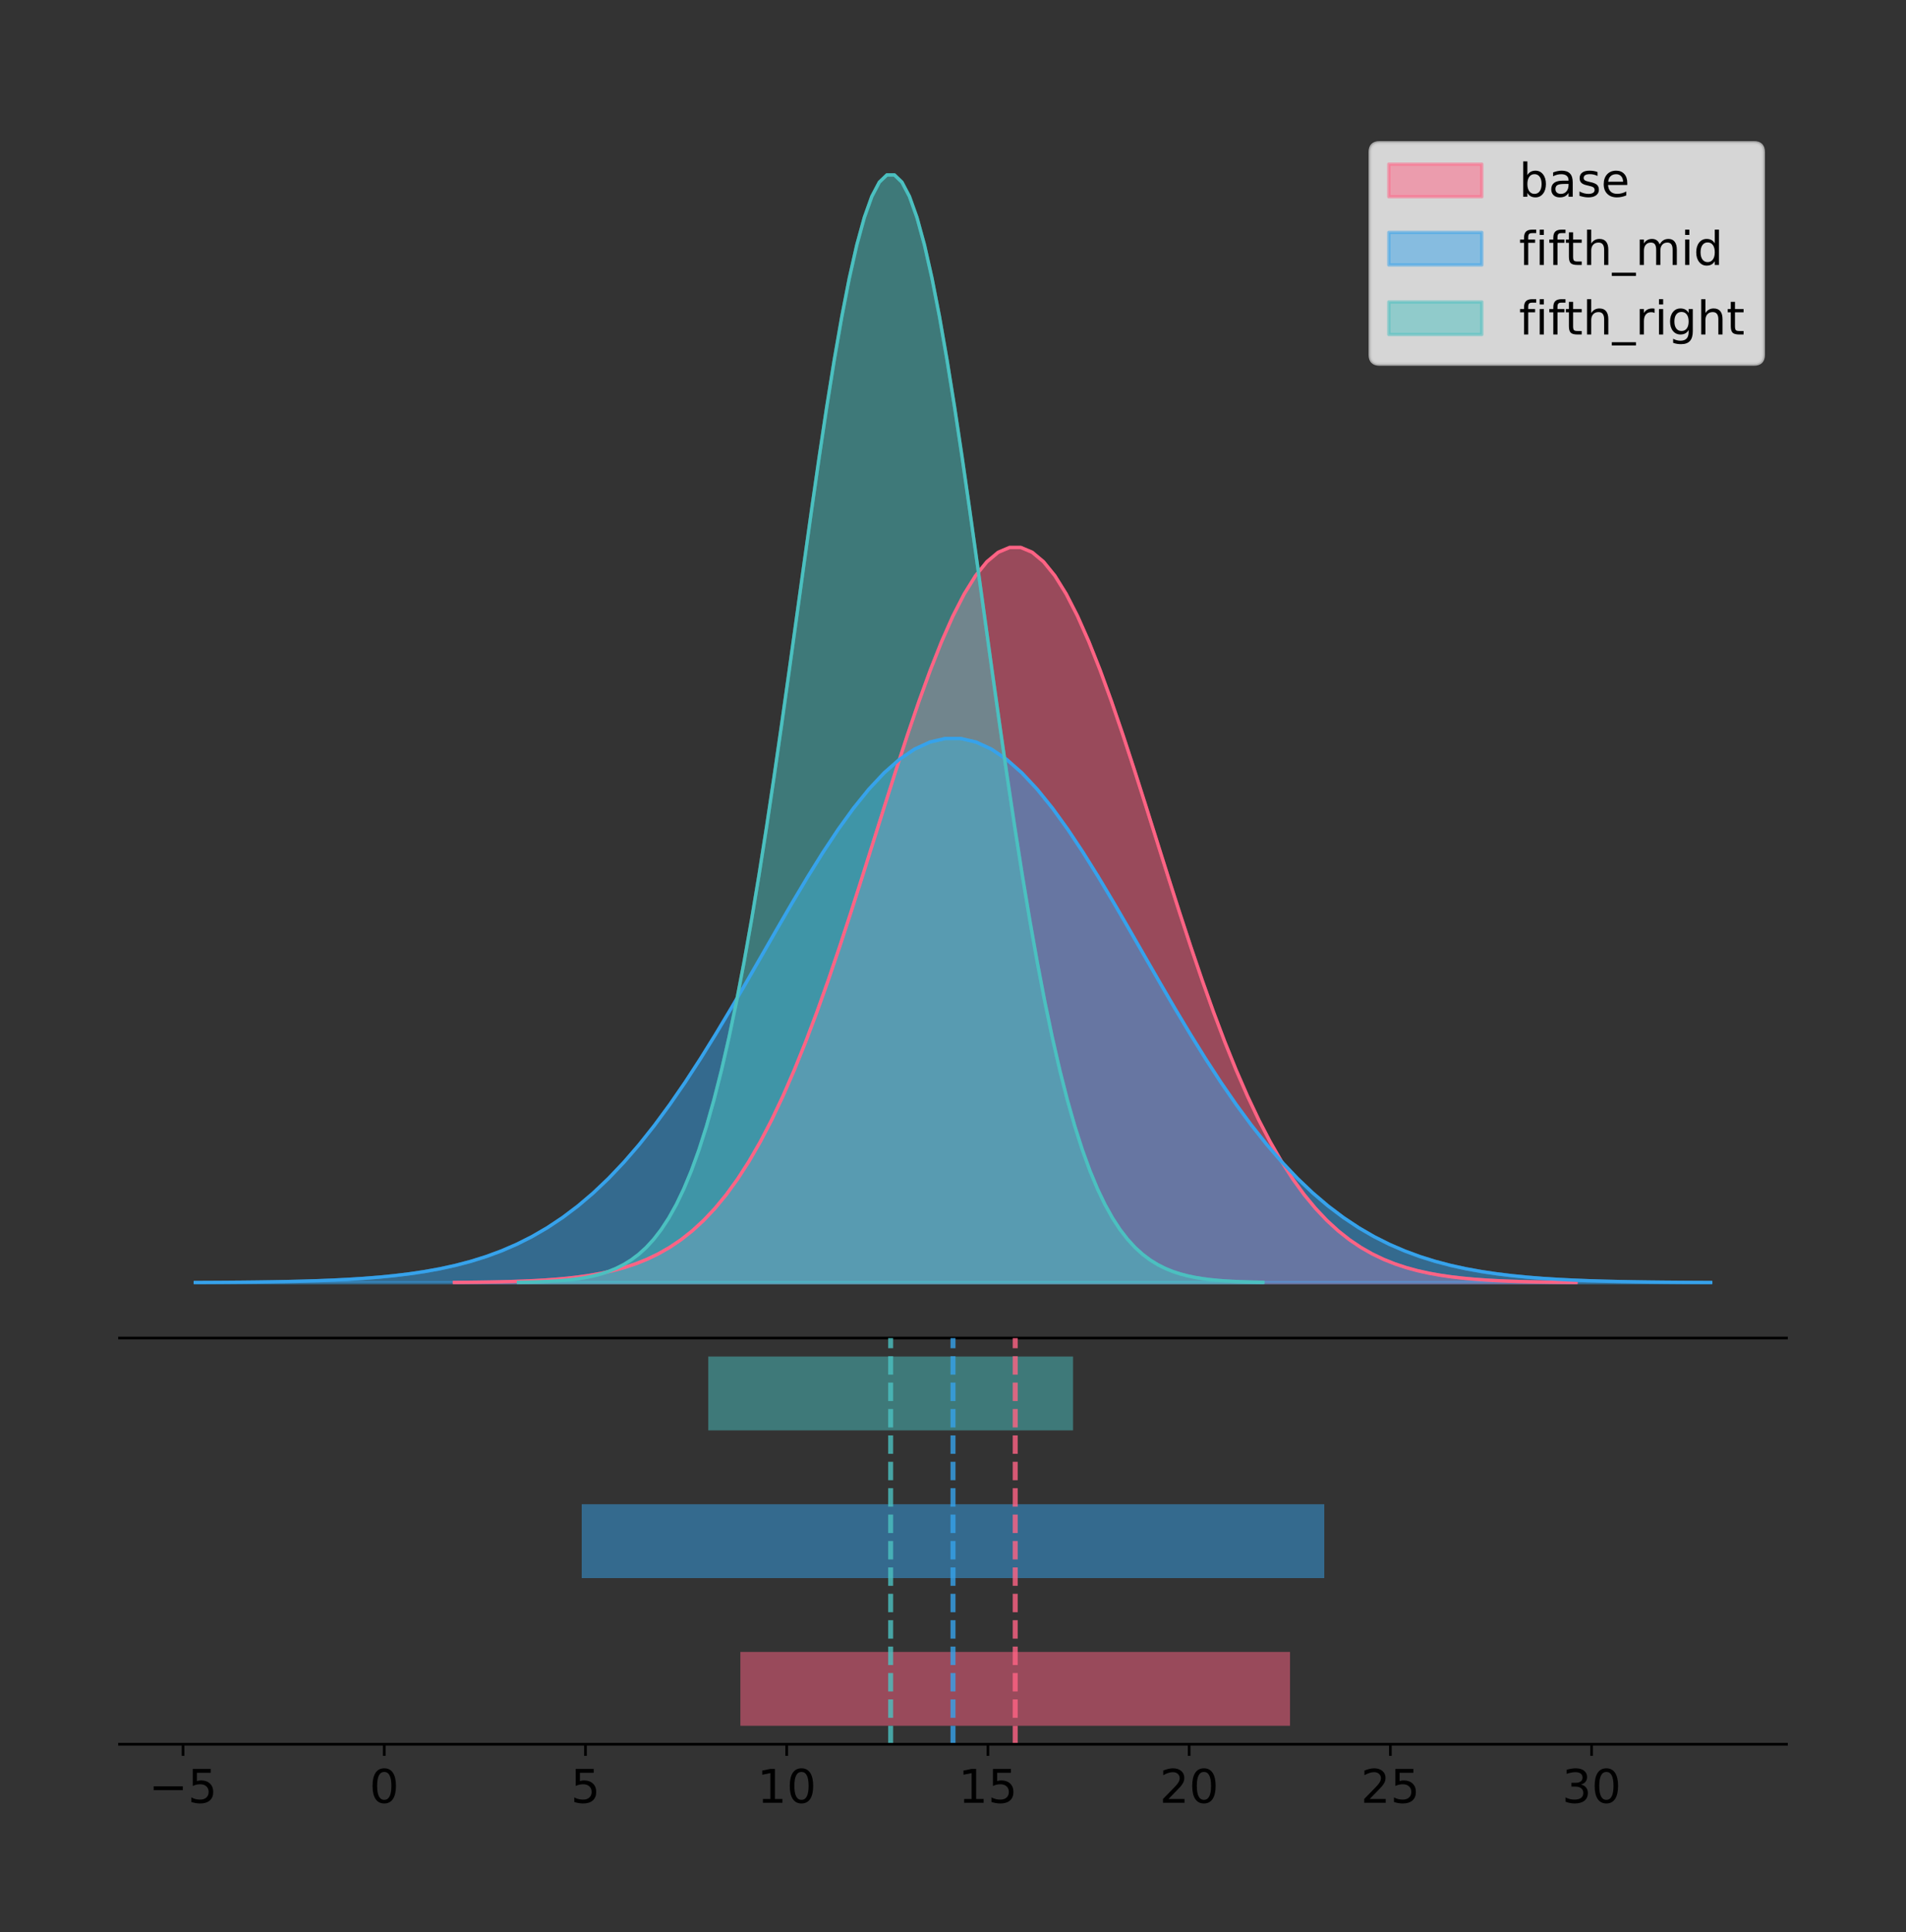 <?xml version="1.0" encoding="utf-8" standalone="no"?>
<!DOCTYPE svg PUBLIC "-//W3C//DTD SVG 1.1//EN"
  "http://www.w3.org/Graphics/SVG/1.1/DTD/svg11.dtd">
<!-- Created with matplotlib (https://matplotlib.org/) -->
<svg height="581.789pt" version="1.1" viewBox="0 0 574.2 581.789" width="574.2pt" xmlns="http://www.w3.org/2000/svg" xmlns:xlink="http://www.w3.org/1999/xlink">
 <rect x="0" y="0" width="574.2" height="581.789" fill="#333333" stroke="none"/>
 <defs>
  <style type="text/css">
*{stroke-linecap:butt;stroke-linejoin:round;}
  </style>
 </defs>
 <g id="figure_1">
  <g id="patch_1">
   <path d="M 0 581.789 
L 574.2 581.789 
L 574.2 0 
L 0 0 
z
" style="fill:none;"/>
  </g>
  <g id="axes_1">
   <g id="patch_2">
    <path d="M 36 402.93 
L 538.2 402.93 
L 538.2 36 
L 36 36 
z
" style="fill:none;"/>
   </g>
   <g id="PolyCollection_1">
    <defs>
     <path d="M 136.878 -195.538 
L 136.878 -195.612 
L 140.292 -195.64 
L 143.705 -195.678 
L 147.119 -195.728 
L 150.532 -195.795 
L 153.946 -195.883 
L 157.359 -195.998 
L 160.772 -196.147 
L 164.186 -196.339 
L 167.599 -196.584 
L 171.013 -196.897 
L 174.426 -197.291 
L 177.839 -197.784 
L 181.253 -198.398 
L 184.666 -199.156 
L 188.08 -200.086 
L 191.493 -201.216 
L 194.907 -202.582 
L 198.32 -204.218 
L 201.733 -206.166 
L 205.147 -208.466 
L 208.56 -211.161 
L 211.974 -214.296 
L 215.387 -217.912 
L 218.8 -222.052 
L 222.214 -226.754 
L 225.627 -232.05 
L 229.041 -237.967 
L 232.454 -244.522 
L 235.868 -251.722 
L 239.281 -259.56 
L 242.694 -268.017 
L 246.108 -277.057 
L 249.521 -286.628 
L 252.935 -296.659 
L 256.348 -307.066 
L 259.761 -317.742 
L 263.175 -328.569 
L 266.588 -339.412 
L 270.002 -350.127 
L 273.415 -360.558 
L 276.828 -370.547 
L 280.242 -379.933 
L 283.655 -388.557 
L 287.069 -396.269 
L 290.482 -402.931 
L 293.896 -408.42 
L 297.309 -412.631 
L 300.722 -415.485 
L 304.136 -416.926 
L 307.549 -416.926 
L 310.963 -415.485 
L 314.376 -412.631 
L 317.789 -408.42 
L 321.203 -402.931 
L 324.616 -396.269 
L 328.03 -388.557 
L 331.443 -379.933 
L 334.857 -370.547 
L 338.27 -360.558 
L 341.683 -350.127 
L 345.097 -339.412 
L 348.51 -328.569 
L 351.924 -317.742 
L 355.337 -307.066 
L 358.75 -296.659 
L 362.164 -286.628 
L 365.577 -277.057 
L 368.991 -268.017 
L 372.404 -259.56 
L 375.818 -251.722 
L 379.231 -244.522 
L 382.644 -237.967 
L 386.058 -232.05 
L 389.471 -226.754 
L 392.885 -222.052 
L 396.298 -217.912 
L 399.711 -214.296 
L 403.125 -211.161 
L 406.538 -208.466 
L 409.952 -206.166 
L 413.365 -204.218 
L 416.778 -202.582 
L 420.192 -201.216 
L 423.605 -200.086 
L 427.019 -199.156 
L 430.432 -198.398 
L 433.846 -197.784 
L 437.259 -197.291 
L 440.672 -196.897 
L 444.086 -196.584 
L 447.499 -196.339 
L 450.913 -196.147 
L 454.326 -195.998 
L 457.739 -195.883 
L 461.153 -195.795 
L 464.566 -195.728 
L 467.98 -195.678 
L 471.393 -195.64 
L 474.807 -195.612 
L 474.807 -195.538 
L 474.807 -195.538 
L 471.393 -195.538 
L 467.98 -195.538 
L 464.566 -195.538 
L 461.153 -195.538 
L 457.739 -195.538 
L 454.326 -195.538 
L 450.913 -195.538 
L 447.499 -195.538 
L 444.086 -195.538 
L 440.672 -195.538 
L 437.259 -195.538 
L 433.846 -195.538 
L 430.432 -195.538 
L 427.019 -195.538 
L 423.605 -195.538 
L 420.192 -195.538 
L 416.778 -195.538 
L 413.365 -195.538 
L 409.952 -195.538 
L 406.538 -195.538 
L 403.125 -195.538 
L 399.711 -195.538 
L 396.298 -195.538 
L 392.885 -195.538 
L 389.471 -195.538 
L 386.058 -195.538 
L 382.644 -195.538 
L 379.231 -195.538 
L 375.818 -195.538 
L 372.404 -195.538 
L 368.991 -195.538 
L 365.577 -195.538 
L 362.164 -195.538 
L 358.75 -195.538 
L 355.337 -195.538 
L 351.924 -195.538 
L 348.51 -195.538 
L 345.097 -195.538 
L 341.683 -195.538 
L 338.27 -195.538 
L 334.857 -195.538 
L 331.443 -195.538 
L 328.03 -195.538 
L 324.616 -195.538 
L 321.203 -195.538 
L 317.789 -195.538 
L 314.376 -195.538 
L 310.963 -195.538 
L 307.549 -195.538 
L 304.136 -195.538 
L 300.722 -195.538 
L 297.309 -195.538 
L 293.896 -195.538 
L 290.482 -195.538 
L 287.069 -195.538 
L 283.655 -195.538 
L 280.242 -195.538 
L 276.828 -195.538 
L 273.415 -195.538 
L 270.002 -195.538 
L 266.588 -195.538 
L 263.175 -195.538 
L 259.761 -195.538 
L 256.348 -195.538 
L 252.935 -195.538 
L 249.521 -195.538 
L 246.108 -195.538 
L 242.694 -195.538 
L 239.281 -195.538 
L 235.868 -195.538 
L 232.454 -195.538 
L 229.041 -195.538 
L 225.627 -195.538 
L 222.214 -195.538 
L 218.8 -195.538 
L 215.387 -195.538 
L 211.974 -195.538 
L 208.56 -195.538 
L 205.147 -195.538 
L 201.733 -195.538 
L 198.32 -195.538 
L 194.907 -195.538 
L 191.493 -195.538 
L 188.08 -195.538 
L 184.666 -195.538 
L 181.253 -195.538 
L 177.839 -195.538 
L 174.426 -195.538 
L 171.013 -195.538 
L 167.599 -195.538 
L 164.186 -195.538 
L 160.772 -195.538 
L 157.359 -195.538 
L 153.946 -195.538 
L 150.532 -195.538 
L 147.119 -195.538 
L 143.705 -195.538 
L 140.292 -195.538 
L 136.878 -195.538 
z
" id="m73de544ae3" style="stroke:#ff6384;stroke-opacity:0.5;"/>
    </defs>
    <g clip-path="url(#p42533e202b)">
     <use style="fill:#ff6384;fill-opacity:0.5;stroke:#ff6384;stroke-opacity:0.5;" x="0" xlink:href="#m73de544ae3" y="581.789"/>
    </g>
   </g>
   <g id="PolyCollection_2">
    <defs>
     <path d="M 58.827 -195.538 
L 58.827 -195.593 
L 63.439 -195.614 
L 68.05 -195.642 
L 72.662 -195.679 
L 77.274 -195.728 
L 81.885 -195.793 
L 86.497 -195.878 
L 91.108 -195.988 
L 95.72 -196.131 
L 100.331 -196.313 
L 104.943 -196.544 
L 109.555 -196.835 
L 114.166 -197.201 
L 118.778 -197.655 
L 123.389 -198.216 
L 128.001 -198.904 
L 132.612 -199.741 
L 137.224 -200.751 
L 141.836 -201.963 
L 146.447 -203.405 
L 151.059 -205.107 
L 155.67 -207.102 
L 160.282 -209.422 
L 164.893 -212.099 
L 169.505 -215.163 
L 174.117 -218.644 
L 178.728 -222.564 
L 183.34 -226.944 
L 187.951 -231.795 
L 192.563 -237.124 
L 197.174 -242.926 
L 201.786 -249.186 
L 206.398 -255.877 
L 211.009 -262.961 
L 215.621 -270.387 
L 220.232 -278.089 
L 224.844 -285.991 
L 229.455 -294.005 
L 234.067 -302.032 
L 238.679 -309.962 
L 243.29 -317.684 
L 247.902 -325.077 
L 252.513 -332.024 
L 257.125 -338.408 
L 261.736 -344.116 
L 266.348 -349.047 
L 270.96 -353.11 
L 275.571 -356.227 
L 280.183 -358.339 
L 284.794 -359.406 
L 289.406 -359.406 
L 294.017 -358.339 
L 298.629 -356.227 
L 303.24 -353.11 
L 307.852 -349.047 
L 312.464 -344.116 
L 317.075 -338.408 
L 321.687 -332.024 
L 326.298 -325.077 
L 330.91 -317.684 
L 335.521 -309.962 
L 340.133 -302.032 
L 344.745 -294.005 
L 349.356 -285.991 
L 353.968 -278.089 
L 358.579 -270.387 
L 363.191 -262.961 
L 367.802 -255.877 
L 372.414 -249.186 
L 377.026 -242.926 
L 381.637 -237.124 
L 386.249 -231.795 
L 390.86 -226.944 
L 395.472 -222.564 
L 400.083 -218.644 
L 404.695 -215.163 
L 409.307 -212.099 
L 413.918 -209.422 
L 418.53 -207.102 
L 423.141 -205.107 
L 427.753 -203.405 
L 432.364 -201.963 
L 436.976 -200.751 
L 441.588 -199.741 
L 446.199 -198.904 
L 450.811 -198.216 
L 455.422 -197.655 
L 460.034 -197.201 
L 464.645 -196.835 
L 469.257 -196.544 
L 473.869 -196.313 
L 478.48 -196.131 
L 483.092 -195.988 
L 487.703 -195.878 
L 492.315 -195.793 
L 496.926 -195.728 
L 501.538 -195.679 
L 506.15 -195.642 
L 510.761 -195.614 
L 515.373 -195.593 
L 515.373 -195.538 
L 515.373 -195.538 
L 510.761 -195.538 
L 506.15 -195.538 
L 501.538 -195.538 
L 496.926 -195.538 
L 492.315 -195.538 
L 487.703 -195.538 
L 483.092 -195.538 
L 478.48 -195.538 
L 473.869 -195.538 
L 469.257 -195.538 
L 464.645 -195.538 
L 460.034 -195.538 
L 455.422 -195.538 
L 450.811 -195.538 
L 446.199 -195.538 
L 441.588 -195.538 
L 436.976 -195.538 
L 432.364 -195.538 
L 427.753 -195.538 
L 423.141 -195.538 
L 418.53 -195.538 
L 413.918 -195.538 
L 409.307 -195.538 
L 404.695 -195.538 
L 400.083 -195.538 
L 395.472 -195.538 
L 390.86 -195.538 
L 386.249 -195.538 
L 381.637 -195.538 
L 377.026 -195.538 
L 372.414 -195.538 
L 367.802 -195.538 
L 363.191 -195.538 
L 358.579 -195.538 
L 353.968 -195.538 
L 349.356 -195.538 
L 344.745 -195.538 
L 340.133 -195.538 
L 335.521 -195.538 
L 330.91 -195.538 
L 326.298 -195.538 
L 321.687 -195.538 
L 317.075 -195.538 
L 312.464 -195.538 
L 307.852 -195.538 
L 303.24 -195.538 
L 298.629 -195.538 
L 294.017 -195.538 
L 289.406 -195.538 
L 284.794 -195.538 
L 280.183 -195.538 
L 275.571 -195.538 
L 270.96 -195.538 
L 266.348 -195.538 
L 261.736 -195.538 
L 257.125 -195.538 
L 252.513 -195.538 
L 247.902 -195.538 
L 243.29 -195.538 
L 238.679 -195.538 
L 234.067 -195.538 
L 229.455 -195.538 
L 224.844 -195.538 
L 220.232 -195.538 
L 215.621 -195.538 
L 211.009 -195.538 
L 206.398 -195.538 
L 201.786 -195.538 
L 197.174 -195.538 
L 192.563 -195.538 
L 187.951 -195.538 
L 183.34 -195.538 
L 178.728 -195.538 
L 174.117 -195.538 
L 169.505 -195.538 
L 164.893 -195.538 
L 160.282 -195.538 
L 155.67 -195.538 
L 151.059 -195.538 
L 146.447 -195.538 
L 141.836 -195.538 
L 137.224 -195.538 
L 132.612 -195.538 
L 128.001 -195.538 
L 123.389 -195.538 
L 118.778 -195.538 
L 114.166 -195.538 
L 109.555 -195.538 
L 104.943 -195.538 
L 100.331 -195.538 
L 95.72 -195.538 
L 91.108 -195.538 
L 86.497 -195.538 
L 81.885 -195.538 
L 77.274 -195.538 
L 72.662 -195.538 
L 68.05 -195.538 
L 63.439 -195.538 
L 58.827 -195.538 
z
" id="m3df737322e" style="stroke:#36a2eb;stroke-opacity:0.5;"/>
    </defs>
    <g clip-path="url(#p42533e202b)">
     <use style="fill:#36a2eb;fill-opacity:0.5;stroke:#36a2eb;stroke-opacity:0.5;" x="0" xlink:href="#m3df737322e" y="581.789"/>
    </g>
   </g>
   <g id="PolyCollection_3">
    <defs>
     <path d="M 156.173 -195.538 
L 156.173 -195.65 
L 158.439 -195.692 
L 160.704 -195.749 
L 162.97 -195.825 
L 165.235 -195.925 
L 167.501 -196.058 
L 169.766 -196.23 
L 172.032 -196.455 
L 174.297 -196.744 
L 176.562 -197.115 
L 178.828 -197.585 
L 181.093 -198.179 
L 183.359 -198.923 
L 185.624 -199.848 
L 187.89 -200.99 
L 190.155 -202.39 
L 192.42 -204.093 
L 194.686 -206.151 
L 196.951 -208.617 
L 199.217 -211.552 
L 201.482 -215.017 
L 203.748 -219.078 
L 206.013 -223.801 
L 208.279 -229.25 
L 210.544 -235.488 
L 212.809 -242.572 
L 215.075 -250.552 
L 217.34 -259.468 
L 219.606 -269.344 
L 221.871 -280.192 
L 224.137 -292.002 
L 226.402 -304.744 
L 228.667 -318.365 
L 230.933 -332.786 
L 233.198 -347.901 
L 235.464 -363.58 
L 237.729 -379.667 
L 239.995 -395.98 
L 242.26 -412.318 
L 244.526 -428.462 
L 246.791 -444.18 
L 249.056 -459.23 
L 251.322 -473.372 
L 253.587 -486.366 
L 255.853 -497.987 
L 258.118 -508.025 
L 260.384 -516.294 
L 262.649 -522.64 
L 264.914 -526.94 
L 267.18 -529.111 
L 269.445 -529.111 
L 271.711 -526.94 
L 273.976 -522.64 
L 276.242 -516.294 
L 278.507 -508.025 
L 280.773 -497.987 
L 283.038 -486.366 
L 285.303 -473.372 
L 287.569 -459.23 
L 289.834 -444.18 
L 292.1 -428.462 
L 294.365 -412.318 
L 296.631 -395.98 
L 298.896 -379.667 
L 301.161 -363.58 
L 303.427 -347.901 
L 305.692 -332.786 
L 307.958 -318.365 
L 310.223 -304.744 
L 312.489 -292.002 
L 314.754 -280.192 
L 317.02 -269.344 
L 319.285 -259.468 
L 321.55 -250.552 
L 323.816 -242.572 
L 326.081 -235.488 
L 328.347 -229.25 
L 330.612 -223.801 
L 332.878 -219.078 
L 335.143 -215.017 
L 337.408 -211.552 
L 339.674 -208.617 
L 341.939 -206.151 
L 344.205 -204.093 
L 346.47 -202.39 
L 348.736 -200.99 
L 351.001 -199.848 
L 353.267 -198.923 
L 355.532 -198.179 
L 357.797 -197.585 
L 360.063 -197.115 
L 362.328 -196.744 
L 364.594 -196.455 
L 366.859 -196.23 
L 369.125 -196.058 
L 371.39 -195.925 
L 373.656 -195.825 
L 375.921 -195.749 
L 378.186 -195.692 
L 380.452 -195.65 
L 380.452 -195.538 
L 380.452 -195.538 
L 378.186 -195.538 
L 375.921 -195.538 
L 373.656 -195.538 
L 371.39 -195.538 
L 369.125 -195.538 
L 366.859 -195.538 
L 364.594 -195.538 
L 362.328 -195.538 
L 360.063 -195.538 
L 357.797 -195.538 
L 355.532 -195.538 
L 353.267 -195.538 
L 351.001 -195.538 
L 348.736 -195.538 
L 346.47 -195.538 
L 344.205 -195.538 
L 341.939 -195.538 
L 339.674 -195.538 
L 337.408 -195.538 
L 335.143 -195.538 
L 332.878 -195.538 
L 330.612 -195.538 
L 328.347 -195.538 
L 326.081 -195.538 
L 323.816 -195.538 
L 321.55 -195.538 
L 319.285 -195.538 
L 317.02 -195.538 
L 314.754 -195.538 
L 312.489 -195.538 
L 310.223 -195.538 
L 307.958 -195.538 
L 305.692 -195.538 
L 303.427 -195.538 
L 301.161 -195.538 
L 298.896 -195.538 
L 296.631 -195.538 
L 294.365 -195.538 
L 292.1 -195.538 
L 289.834 -195.538 
L 287.569 -195.538 
L 285.303 -195.538 
L 283.038 -195.538 
L 280.773 -195.538 
L 278.507 -195.538 
L 276.242 -195.538 
L 273.976 -195.538 
L 271.711 -195.538 
L 269.445 -195.538 
L 267.18 -195.538 
L 264.914 -195.538 
L 262.649 -195.538 
L 260.384 -195.538 
L 258.118 -195.538 
L 255.853 -195.538 
L 253.587 -195.538 
L 251.322 -195.538 
L 249.056 -195.538 
L 246.791 -195.538 
L 244.526 -195.538 
L 242.26 -195.538 
L 239.995 -195.538 
L 237.729 -195.538 
L 235.464 -195.538 
L 233.198 -195.538 
L 230.933 -195.538 
L 228.667 -195.538 
L 226.402 -195.538 
L 224.137 -195.538 
L 221.871 -195.538 
L 219.606 -195.538 
L 217.34 -195.538 
L 215.075 -195.538 
L 212.809 -195.538 
L 210.544 -195.538 
L 208.279 -195.538 
L 206.013 -195.538 
L 203.748 -195.538 
L 201.482 -195.538 
L 199.217 -195.538 
L 196.951 -195.538 
L 194.686 -195.538 
L 192.42 -195.538 
L 190.155 -195.538 
L 187.89 -195.538 
L 185.624 -195.538 
L 183.359 -195.538 
L 181.093 -195.538 
L 178.828 -195.538 
L 176.562 -195.538 
L 174.297 -195.538 
L 172.032 -195.538 
L 169.766 -195.538 
L 167.501 -195.538 
L 165.235 -195.538 
L 162.97 -195.538 
L 160.704 -195.538 
L 158.439 -195.538 
L 156.173 -195.538 
z
" id="m44a520bfbb" style="stroke:#4bc0c0;stroke-opacity:0.5;"/>
    </defs>
    <g clip-path="url(#p42533e202b)">
     <use style="fill:#4bc0c0;fill-opacity:0.5;stroke:#4bc0c0;stroke-opacity:0.5;" x="0" xlink:href="#m44a520bfbb" y="581.789"/>
    </g>
   </g>
   <g id="line2d_1">
    <path clip-path="url(#p42533e202b)" d="M 136.878 386.177 
L 140.292 386.149 
L 143.705 386.111 
L 147.119 386.061 
L 150.532 385.994 
L 153.946 385.907 
L 157.359 385.792 
L 160.772 385.643 
L 164.186 385.451 
L 167.599 385.205 
L 171.013 384.893 
L 174.426 384.499 
L 177.839 384.005 
L 181.253 383.391 
L 184.666 382.633 
L 188.08 381.704 
L 191.493 380.573 
L 194.907 379.208 
L 198.32 377.571 
L 201.733 375.623 
L 205.147 373.323 
L 208.56 370.628 
L 211.974 367.494 
L 215.387 363.877 
L 218.8 359.737 
L 222.214 355.035 
L 225.627 349.739 
L 229.041 343.822 
L 232.454 337.267 
L 235.868 330.068 
L 239.281 322.229 
L 242.694 313.772 
L 246.108 304.733 
L 249.521 295.162 
L 252.935 285.13 
L 256.348 274.724 
L 259.761 264.047 
L 263.175 253.221 
L 266.588 242.377 
L 270.002 231.663 
L 273.415 221.231 
L 276.828 211.242 
L 280.242 201.857 
L 283.655 193.233 
L 287.069 185.52 
L 290.482 178.858 
L 293.896 173.37 
L 297.309 169.158 
L 300.722 166.305 
L 304.136 164.864 
L 307.549 164.864 
L 310.963 166.305 
L 314.376 169.158 
L 317.789 173.37 
L 321.203 178.858 
L 324.616 185.52 
L 328.03 193.233 
L 331.443 201.857 
L 334.857 211.242 
L 338.27 221.231 
L 341.683 231.663 
L 345.097 242.377 
L 348.51 253.221 
L 351.924 264.047 
L 355.337 274.724 
L 358.75 285.13 
L 362.164 295.162 
L 365.577 304.733 
L 368.991 313.772 
L 372.404 322.229 
L 375.818 330.068 
L 379.231 337.267 
L 382.644 343.822 
L 386.058 349.739 
L 389.471 355.035 
L 392.885 359.737 
L 396.298 363.877 
L 399.711 367.494 
L 403.125 370.628 
L 406.538 373.323 
L 409.952 375.623 
L 413.365 377.571 
L 416.778 379.208 
L 420.192 380.573 
L 423.605 381.704 
L 427.019 382.633 
L 430.432 383.391 
L 433.846 384.005 
L 437.259 384.499 
L 440.672 384.893 
L 444.086 385.205 
L 447.499 385.451 
L 450.913 385.643 
L 454.326 385.792 
L 457.739 385.907 
L 461.153 385.994 
L 464.566 386.061 
L 467.98 386.111 
L 471.393 386.149 
L 474.807 386.177 
" style="fill:none;stroke:#ff6384;stroke-linecap:square;"/>
   </g>
   <g id="line2d_2">
    <path clip-path="url(#p42533e202b)" d="M 58.827 386.196 
L 63.439 386.176 
L 68.05 386.148 
L 72.662 386.11 
L 77.274 386.061 
L 81.885 385.996 
L 86.497 385.911 
L 91.108 385.801 
L 95.72 385.659 
L 100.331 385.477 
L 104.943 385.246 
L 109.555 384.954 
L 114.166 384.589 
L 118.778 384.134 
L 123.389 383.573 
L 128.001 382.885 
L 132.612 382.049 
L 137.224 381.038 
L 141.836 379.826 
L 146.447 378.385 
L 151.059 376.682 
L 155.67 374.687 
L 160.282 372.367 
L 164.893 369.69 
L 169.505 366.626 
L 174.117 363.146 
L 178.728 359.225 
L 183.34 354.846 
L 187.951 349.994 
L 192.563 344.665 
L 197.174 338.863 
L 201.786 332.604 
L 206.398 325.912 
L 211.009 318.828 
L 215.621 311.403 
L 220.232 303.7 
L 224.844 295.798 
L 229.455 287.784 
L 234.067 279.758 
L 238.679 271.827 
L 243.29 264.106 
L 247.902 256.712 
L 252.513 249.765 
L 257.125 243.382 
L 261.736 237.673 
L 266.348 232.742 
L 270.96 228.68 
L 275.571 225.562 
L 280.183 223.45 
L 284.794 222.383 
L 289.406 222.383 
L 294.017 223.45 
L 298.629 225.562 
L 303.24 228.68 
L 307.852 232.742 
L 312.464 237.673 
L 317.075 243.382 
L 321.687 249.765 
L 326.298 256.712 
L 330.91 264.106 
L 335.521 271.827 
L 340.133 279.758 
L 344.745 287.784 
L 349.356 295.798 
L 353.968 303.7 
L 358.579 311.403 
L 363.191 318.828 
L 367.802 325.912 
L 372.414 332.604 
L 377.026 338.863 
L 381.637 344.665 
L 386.249 349.994 
L 390.86 354.846 
L 395.472 359.225 
L 400.083 363.146 
L 404.695 366.626 
L 409.307 369.69 
L 413.918 372.367 
L 418.53 374.687 
L 423.141 376.682 
L 427.753 378.385 
L 432.364 379.826 
L 436.976 381.038 
L 441.588 382.049 
L 446.199 382.885 
L 450.811 383.573 
L 455.422 384.134 
L 460.034 384.589 
L 464.645 384.954 
L 469.257 385.246 
L 473.869 385.477 
L 478.48 385.659 
L 483.092 385.801 
L 487.703 385.911 
L 492.315 385.996 
L 496.926 386.061 
L 501.538 386.11 
L 506.15 386.148 
L 510.761 386.176 
L 515.373 386.196 
" style="fill:none;stroke:#36a2eb;stroke-linecap:square;"/>
   </g>
   <g id="line2d_3">
    <path clip-path="url(#p42533e202b)" d="M 156.173 386.139 
L 158.439 386.097 
L 160.704 386.04 
L 162.97 385.965 
L 165.235 385.864 
L 167.501 385.732 
L 169.766 385.559 
L 172.032 385.334 
L 174.297 385.045 
L 176.562 384.675 
L 178.828 384.204 
L 181.093 383.61 
L 183.359 382.867 
L 185.624 381.941 
L 187.89 380.799 
L 190.155 379.399 
L 192.42 377.696 
L 194.686 375.639 
L 196.951 373.172 
L 199.217 370.238 
L 201.482 366.772 
L 203.748 362.711 
L 206.013 357.989 
L 208.279 352.539 
L 210.544 346.301 
L 212.809 339.217 
L 215.075 331.237 
L 217.34 322.322 
L 219.606 312.445 
L 221.871 301.597 
L 224.137 289.787 
L 226.402 277.045 
L 228.667 263.424 
L 230.933 249.004 
L 233.198 233.888 
L 235.464 218.209 
L 237.729 202.123 
L 239.995 185.809 
L 242.26 169.471 
L 244.526 153.327 
L 246.791 137.61 
L 249.056 122.559 
L 251.322 108.418 
L 253.587 95.423 
L 255.853 83.803 
L 258.118 73.765 
L 260.384 65.495 
L 262.649 59.15 
L 264.914 54.85 
L 267.18 52.679 
L 269.445 52.679 
L 271.711 54.85 
L 273.976 59.15 
L 276.242 65.495 
L 278.507 73.765 
L 280.773 83.803 
L 283.038 95.423 
L 285.303 108.418 
L 287.569 122.559 
L 289.834 137.61 
L 292.1 153.327 
L 294.365 169.471 
L 296.631 185.809 
L 298.896 202.123 
L 301.161 218.209 
L 303.427 233.888 
L 305.692 249.004 
L 307.958 263.424 
L 310.223 277.045 
L 312.489 289.787 
L 314.754 301.597 
L 317.02 312.445 
L 319.285 322.322 
L 321.55 331.237 
L 323.816 339.217 
L 326.081 346.301 
L 328.347 352.539 
L 330.612 357.989 
L 332.878 362.711 
L 335.143 366.772 
L 337.408 370.238 
L 339.674 373.172 
L 341.939 375.639 
L 344.205 377.696 
L 346.47 379.399 
L 348.736 380.799 
L 351.001 381.941 
L 353.267 382.867 
L 355.532 383.61 
L 357.797 384.204 
L 360.063 384.675 
L 362.328 385.045 
L 364.594 385.334 
L 366.859 385.559 
L 369.125 385.732 
L 371.39 385.864 
L 373.656 385.965 
L 375.921 386.04 
L 378.186 386.097 
L 380.452 386.139 
" style="fill:none;stroke:#4bc0c0;stroke-linecap:square;"/>
   </g>
   <g id="patch_3">
    <path d="M 36 402.93 
L 538.2 402.93 
" style="fill:none;stroke:#000000;stroke-linecap:square;stroke-linejoin:miter;stroke-width:0.8;"/>
   </g>
   <g id="legend_1">
    <g id="patch_4">
     <path d="M 415.602 109.627 
L 528.4 109.627 
Q 531.2 109.627 531.2 106.827 
L 531.2 45.8 
Q 531.2 43 528.4 43 
L 415.602 43 
Q 412.802 43 412.802 45.8 
L 412.802 106.827 
Q 412.802 109.627 415.602 109.627 
z
" style="fill:#ffffff;opacity:0.8;stroke:#cccccc;stroke-linejoin:miter;"/>
    </g>
    <g id="patch_5">
     <path d="M 418.402 59.238 
L 446.402 59.238 
L 446.402 49.438 
L 418.402 49.438 
z
" style="fill:#ff6384;opacity:0.5;stroke:#ff6384;stroke-linejoin:miter;"/>
    </g>
    <g id="text_1">
     <!-- base -->
     <defs>
      <path d="M 48.688 27.297 
Q 48.688 37.203 44.609 42.844 
Q 40.531 48.484 33.406 48.484 
Q 26.266 48.484 22.188 42.844 
Q 18.109 37.203 18.109 27.297 
Q 18.109 17.391 22.188 11.75 
Q 26.266 6.109 33.406 6.109 
Q 40.531 6.109 44.609 11.75 
Q 48.688 17.391 48.688 27.297 
z
M 18.109 46.391 
Q 20.953 51.266 25.266 53.625 
Q 29.594 56 35.594 56 
Q 45.562 56 51.781 48.094 
Q 58.016 40.188 58.016 27.297 
Q 58.016 14.406 51.781 6.484 
Q 45.562 -1.422 35.594 -1.422 
Q 29.594 -1.422 25.266 0.953 
Q 20.953 3.328 18.109 8.203 
L 18.109 0 
L 9.078 0 
L 9.078 75.984 
L 18.109 75.984 
z
" id="DejaVuSans-98"/>
      <path d="M 34.281 27.484 
Q 23.391 27.484 19.188 25 
Q 14.984 22.516 14.984 16.5 
Q 14.984 11.719 18.141 8.906 
Q 21.297 6.109 26.703 6.109 
Q 34.188 6.109 38.703 11.406 
Q 43.219 16.703 43.219 25.484 
L 43.219 27.484 
z
M 52.203 31.203 
L 52.203 0 
L 43.219 0 
L 43.219 8.297 
Q 40.141 3.328 35.547 0.953 
Q 30.953 -1.422 24.312 -1.422 
Q 15.922 -1.422 10.953 3.297 
Q 6 8.016 6 15.922 
Q 6 25.141 12.172 29.828 
Q 18.359 34.516 30.609 34.516 
L 43.219 34.516 
L 43.219 35.406 
Q 43.219 41.609 39.141 45 
Q 35.062 48.391 27.688 48.391 
Q 23 48.391 18.547 47.266 
Q 14.109 46.141 10.016 43.891 
L 10.016 52.203 
Q 14.938 54.109 19.578 55.047 
Q 24.219 56 28.609 56 
Q 40.484 56 46.344 49.844 
Q 52.203 43.703 52.203 31.203 
z
" id="DejaVuSans-97"/>
      <path d="M 44.281 53.078 
L 44.281 44.578 
Q 40.484 46.531 36.375 47.5 
Q 32.281 48.484 27.875 48.484 
Q 21.188 48.484 17.844 46.438 
Q 14.5 44.391 14.5 40.281 
Q 14.5 37.156 16.891 35.375 
Q 19.281 33.594 26.516 31.984 
L 29.594 31.297 
Q 39.156 29.25 43.188 25.516 
Q 47.219 21.781 47.219 15.094 
Q 47.219 7.469 41.188 3.016 
Q 35.156 -1.422 24.609 -1.422 
Q 20.219 -1.422 15.453 -0.562 
Q 10.688 0.297 5.422 2 
L 5.422 11.281 
Q 10.406 8.688 15.234 7.391 
Q 20.062 6.109 24.812 6.109 
Q 31.156 6.109 34.562 8.281 
Q 37.984 10.453 37.984 14.406 
Q 37.984 18.062 35.516 20.016 
Q 33.062 21.969 24.703 23.781 
L 21.578 24.516 
Q 13.234 26.266 9.516 29.906 
Q 5.812 33.547 5.812 39.891 
Q 5.812 47.609 11.281 51.797 
Q 16.75 56 26.812 56 
Q 31.781 56 36.172 55.266 
Q 40.578 54.547 44.281 53.078 
z
" id="DejaVuSans-115"/>
      <path d="M 56.203 29.594 
L 56.203 25.203 
L 14.891 25.203 
Q 15.484 15.922 20.484 11.062 
Q 25.484 6.203 34.422 6.203 
Q 39.594 6.203 44.453 7.469 
Q 49.312 8.734 54.109 11.281 
L 54.109 2.781 
Q 49.266 0.734 44.188 -0.344 
Q 39.109 -1.422 33.891 -1.422 
Q 20.797 -1.422 13.156 6.188 
Q 5.516 13.812 5.516 26.812 
Q 5.516 40.234 12.766 48.109 
Q 20.016 56 32.328 56 
Q 43.359 56 49.781 48.891 
Q 56.203 41.797 56.203 29.594 
z
M 47.219 32.234 
Q 47.125 39.594 43.094 43.984 
Q 39.062 48.391 32.422 48.391 
Q 24.906 48.391 20.391 44.141 
Q 15.875 39.891 15.188 32.172 
z
" id="DejaVuSans-101"/>
     </defs>
     <g transform="translate(457.602 59.238)scale(0.14 -0.14)">
      <use xlink:href="#DejaVuSans-98"/>
      <use x="63.477" xlink:href="#DejaVuSans-97"/>
      <use x="124.756" xlink:href="#DejaVuSans-115"/>
      <use x="176.855" xlink:href="#DejaVuSans-101"/>
     </g>
    </g>
    <g id="patch_6">
     <path d="M 418.402 79.787 
L 446.402 79.787 
L 446.402 69.987 
L 418.402 69.987 
z
" style="fill:#36a2eb;opacity:0.5;stroke:#36a2eb;stroke-linejoin:miter;"/>
    </g>
    <g id="text_2">
     <!-- fifth_mid -->
     <defs>
      <path d="M 37.109 75.984 
L 37.109 68.5 
L 28.516 68.5 
Q 23.688 68.5 21.797 66.547 
Q 19.922 64.594 19.922 59.516 
L 19.922 54.688 
L 34.719 54.688 
L 34.719 47.703 
L 19.922 47.703 
L 19.922 0 
L 10.891 0 
L 10.891 47.703 
L 2.297 47.703 
L 2.297 54.688 
L 10.891 54.688 
L 10.891 58.5 
Q 10.891 67.625 15.141 71.797 
Q 19.391 75.984 28.609 75.984 
z
" id="DejaVuSans-102"/>
      <path d="M 9.422 54.688 
L 18.406 54.688 
L 18.406 0 
L 9.422 0 
z
M 9.422 75.984 
L 18.406 75.984 
L 18.406 64.594 
L 9.422 64.594 
z
" id="DejaVuSans-105"/>
      <path d="M 18.312 70.219 
L 18.312 54.688 
L 36.812 54.688 
L 36.812 47.703 
L 18.312 47.703 
L 18.312 18.016 
Q 18.312 11.328 20.141 9.422 
Q 21.969 7.516 27.594 7.516 
L 36.812 7.516 
L 36.812 0 
L 27.594 0 
Q 17.188 0 13.234 3.875 
Q 9.281 7.766 9.281 18.016 
L 9.281 47.703 
L 2.688 47.703 
L 2.688 54.688 
L 9.281 54.688 
L 9.281 70.219 
z
" id="DejaVuSans-116"/>
      <path d="M 54.891 33.016 
L 54.891 0 
L 45.906 0 
L 45.906 32.719 
Q 45.906 40.484 42.875 44.328 
Q 39.844 48.188 33.797 48.188 
Q 26.516 48.188 22.312 43.547 
Q 18.109 38.922 18.109 30.906 
L 18.109 0 
L 9.078 0 
L 9.078 75.984 
L 18.109 75.984 
L 18.109 46.188 
Q 21.344 51.125 25.703 53.562 
Q 30.078 56 35.797 56 
Q 45.219 56 50.047 50.172 
Q 54.891 44.344 54.891 33.016 
z
" id="DejaVuSans-104"/>
      <path d="M 50.984 -16.609 
L 50.984 -23.578 
L -0.984 -23.578 
L -0.984 -16.609 
z
" id="DejaVuSans-95"/>
      <path d="M 52 44.188 
Q 55.375 50.25 60.062 53.125 
Q 64.75 56 71.094 56 
Q 79.641 56 84.281 50.016 
Q 88.922 44.047 88.922 33.016 
L 88.922 0 
L 79.891 0 
L 79.891 32.719 
Q 79.891 40.578 77.094 44.375 
Q 74.312 48.188 68.609 48.188 
Q 61.625 48.188 57.562 43.547 
Q 53.516 38.922 53.516 30.906 
L 53.516 0 
L 44.484 0 
L 44.484 32.719 
Q 44.484 40.625 41.703 44.406 
Q 38.922 48.188 33.109 48.188 
Q 26.219 48.188 22.156 43.531 
Q 18.109 38.875 18.109 30.906 
L 18.109 0 
L 9.078 0 
L 9.078 54.688 
L 18.109 54.688 
L 18.109 46.188 
Q 21.188 51.219 25.484 53.609 
Q 29.781 56 35.688 56 
Q 41.656 56 45.828 52.969 
Q 50 49.953 52 44.188 
z
" id="DejaVuSans-109"/>
      <path d="M 45.406 46.391 
L 45.406 75.984 
L 54.391 75.984 
L 54.391 0 
L 45.406 0 
L 45.406 8.203 
Q 42.578 3.328 38.25 0.953 
Q 33.938 -1.422 27.875 -1.422 
Q 17.969 -1.422 11.734 6.484 
Q 5.516 14.406 5.516 27.297 
Q 5.516 40.188 11.734 48.094 
Q 17.969 56 27.875 56 
Q 33.938 56 38.25 53.625 
Q 42.578 51.266 45.406 46.391 
z
M 14.797 27.297 
Q 14.797 17.391 18.875 11.75 
Q 22.953 6.109 30.078 6.109 
Q 37.203 6.109 41.297 11.75 
Q 45.406 17.391 45.406 27.297 
Q 45.406 37.203 41.297 42.844 
Q 37.203 48.484 30.078 48.484 
Q 22.953 48.484 18.875 42.844 
Q 14.797 37.203 14.797 27.297 
z
" id="DejaVuSans-100"/>
     </defs>
     <g transform="translate(457.602 79.787)scale(0.14 -0.14)">
      <use xlink:href="#DejaVuSans-102"/>
      <use x="35.205" xlink:href="#DejaVuSans-105"/>
      <use x="62.988" xlink:href="#DejaVuSans-102"/>
      <use x="98.178" xlink:href="#DejaVuSans-116"/>
      <use x="137.387" xlink:href="#DejaVuSans-104"/>
      <use x="200.766" xlink:href="#DejaVuSans-95"/>
      <use x="250.766" xlink:href="#DejaVuSans-109"/>
      <use x="348.178" xlink:href="#DejaVuSans-105"/>
      <use x="375.961" xlink:href="#DejaVuSans-100"/>
     </g>
    </g>
    <g id="patch_7">
     <path d="M 418.402 100.726 
L 446.402 100.726 
L 446.402 90.926 
L 418.402 90.926 
z
" style="fill:#4bc0c0;opacity:0.5;stroke:#4bc0c0;stroke-linejoin:miter;"/>
    </g>
    <g id="text_3">
     <!-- fifth_right -->
     <defs>
      <path d="M 41.109 46.297 
Q 39.594 47.172 37.812 47.578 
Q 36.031 48 33.891 48 
Q 26.266 48 22.188 43.047 
Q 18.109 38.094 18.109 28.812 
L 18.109 0 
L 9.078 0 
L 9.078 54.688 
L 18.109 54.688 
L 18.109 46.188 
Q 20.953 51.172 25.484 53.578 
Q 30.031 56 36.531 56 
Q 37.453 56 38.578 55.875 
Q 39.703 55.766 41.062 55.516 
z
" id="DejaVuSans-114"/>
      <path d="M 45.406 27.984 
Q 45.406 37.75 41.375 43.109 
Q 37.359 48.484 30.078 48.484 
Q 22.859 48.484 18.828 43.109 
Q 14.797 37.75 14.797 27.984 
Q 14.797 18.266 18.828 12.891 
Q 22.859 7.516 30.078 7.516 
Q 37.359 7.516 41.375 12.891 
Q 45.406 18.266 45.406 27.984 
z
M 54.391 6.781 
Q 54.391 -7.172 48.188 -13.984 
Q 42 -20.797 29.203 -20.797 
Q 24.469 -20.797 20.266 -20.094 
Q 16.062 -19.391 12.109 -17.922 
L 12.109 -9.188 
Q 16.062 -11.328 19.922 -12.344 
Q 23.781 -13.375 27.781 -13.375 
Q 36.625 -13.375 41.016 -8.766 
Q 45.406 -4.156 45.406 5.172 
L 45.406 9.625 
Q 42.625 4.781 38.281 2.391 
Q 33.938 0 27.875 0 
Q 17.828 0 11.672 7.656 
Q 5.516 15.328 5.516 27.984 
Q 5.516 40.672 11.672 48.328 
Q 17.828 56 27.875 56 
Q 33.938 56 38.281 53.609 
Q 42.625 51.219 45.406 46.391 
L 45.406 54.688 
L 54.391 54.688 
z
" id="DejaVuSans-103"/>
     </defs>
     <g transform="translate(457.602 100.726)scale(0.14 -0.14)">
      <use xlink:href="#DejaVuSans-102"/>
      <use x="35.205" xlink:href="#DejaVuSans-105"/>
      <use x="62.988" xlink:href="#DejaVuSans-102"/>
      <use x="98.178" xlink:href="#DejaVuSans-116"/>
      <use x="137.387" xlink:href="#DejaVuSans-104"/>
      <use x="200.766" xlink:href="#DejaVuSans-95"/>
      <use x="250.766" xlink:href="#DejaVuSans-114"/>
      <use x="291.879" xlink:href="#DejaVuSans-105"/>
      <use x="319.662" xlink:href="#DejaVuSans-103"/>
      <use x="383.139" xlink:href="#DejaVuSans-104"/>
      <use x="446.518" xlink:href="#DejaVuSans-116"/>
     </g>
    </g>
   </g>
  </g>
  <g id="axes_2">
   <g id="patch_8">
    <path d="M 36 525.24 
L 538.2 525.24 
L 538.2 402.93 
L 36 402.93 
z
" style="fill:none;"/>
   </g>
   <g id="patch_9">
    <path clip-path="url(#peab6629534)" d="M 223.05 519.68 
L 388.635 519.68 
L 388.635 497.442 
L 223.05 497.442 
z
" style="fill:#ff6384;opacity:0.5;"/>
   </g>
   <g id="patch_10">
    <path clip-path="url(#peab6629534)" d="M 175.246 475.204 
L 398.954 475.204 
L 398.954 452.966 
L 175.246 452.966 
z
" style="fill:#36a2eb;opacity:0.5;"/>
   </g>
   <g id="patch_11">
    <path clip-path="url(#peab6629534)" d="M 213.364 430.728 
L 323.261 430.728 
L 323.261 408.49 
L 213.364 408.49 
z
" style="fill:#4bc0c0;opacity:0.5;"/>
   </g>
   <g id="matplotlib.axis_1">
    <g id="xtick_1">
     <g id="line2d_4">
      <defs>
       <path d="M 0 0 
L 0 3.5 
" id="m3cb8e68569" style="stroke:#000000;stroke-width:0.8;"/>
      </defs>
      <g>
       <use style="stroke:#000000;stroke-width:0.8;" x="55.142" xlink:href="#m3cb8e68569" y="525.24"/>
      </g>
     </g>
     <g id="text_4">
      <!-- −5 -->
      <defs>
       <path d="M 10.594 35.5 
L 73.188 35.5 
L 73.188 27.203 
L 10.594 27.203 
z
" id="DejaVuSans-8722"/>
       <path d="M 10.797 72.906 
L 49.516 72.906 
L 49.516 64.594 
L 19.828 64.594 
L 19.828 46.734 
Q 21.969 47.469 24.109 47.828 
Q 26.266 48.188 28.422 48.188 
Q 40.625 48.188 47.75 41.5 
Q 54.891 34.812 54.891 23.391 
Q 54.891 11.625 47.562 5.094 
Q 40.234 -1.422 26.906 -1.422 
Q 22.312 -1.422 17.547 -0.641 
Q 12.797 0.141 7.719 1.703 
L 7.719 11.625 
Q 12.109 9.234 16.797 8.062 
Q 21.484 6.891 26.703 6.891 
Q 35.156 6.891 40.078 11.328 
Q 45.016 15.766 45.016 23.391 
Q 45.016 31 40.078 35.438 
Q 35.156 39.891 26.703 39.891 
Q 22.75 39.891 18.812 39.016 
Q 14.891 38.141 10.797 36.281 
z
" id="DejaVuSans-53"/>
      </defs>
      <g transform="translate(44.823 542.878)scale(0.14 -0.14)">
       <use xlink:href="#DejaVuSans-8722"/>
       <use x="83.789" xlink:href="#DejaVuSans-53"/>
      </g>
     </g>
    </g>
    <g id="xtick_2">
     <g id="line2d_5">
      <g>
       <use style="stroke:#000000;stroke-width:0.8;" x="115.762" xlink:href="#m3cb8e68569" y="525.24"/>
      </g>
     </g>
     <g id="text_5">
      <!-- 0 -->
      <defs>
       <path d="M 31.781 66.406 
Q 24.172 66.406 20.328 58.906 
Q 16.5 51.422 16.5 36.375 
Q 16.5 21.391 20.328 13.891 
Q 24.172 6.391 31.781 6.391 
Q 39.453 6.391 43.281 13.891 
Q 47.125 21.391 47.125 36.375 
Q 47.125 51.422 43.281 58.906 
Q 39.453 66.406 31.781 66.406 
z
M 31.781 74.219 
Q 44.047 74.219 50.516 64.516 
Q 56.984 54.828 56.984 36.375 
Q 56.984 17.969 50.516 8.266 
Q 44.047 -1.422 31.781 -1.422 
Q 19.531 -1.422 13.062 8.266 
Q 6.594 17.969 6.594 36.375 
Q 6.594 54.828 13.062 64.516 
Q 19.531 74.219 31.781 74.219 
z
" id="DejaVuSans-48"/>
      </defs>
      <g transform="translate(111.308 542.878)scale(0.14 -0.14)">
       <use xlink:href="#DejaVuSans-48"/>
      </g>
     </g>
    </g>
    <g id="xtick_3">
     <g id="line2d_6">
      <g>
       <use style="stroke:#000000;stroke-width:0.8;" x="176.382" xlink:href="#m3cb8e68569" y="525.24"/>
      </g>
     </g>
     <g id="text_6">
      <!-- 5 -->
      <g transform="translate(171.929 542.878)scale(0.14 -0.14)">
       <use xlink:href="#DejaVuSans-53"/>
      </g>
     </g>
    </g>
    <g id="xtick_4">
     <g id="line2d_7">
      <g>
       <use style="stroke:#000000;stroke-width:0.8;" x="237.002" xlink:href="#m3cb8e68569" y="525.24"/>
      </g>
     </g>
     <g id="text_7">
      <!-- 10 -->
      <defs>
       <path d="M 12.406 8.297 
L 28.516 8.297 
L 28.516 63.922 
L 10.984 60.406 
L 10.984 69.391 
L 28.422 72.906 
L 38.281 72.906 
L 38.281 8.297 
L 54.391 8.297 
L 54.391 0 
L 12.406 0 
z
" id="DejaVuSans-49"/>
      </defs>
      <g transform="translate(228.095 542.878)scale(0.14 -0.14)">
       <use xlink:href="#DejaVuSans-49"/>
       <use x="63.623" xlink:href="#DejaVuSans-48"/>
      </g>
     </g>
    </g>
    <g id="xtick_5">
     <g id="line2d_8">
      <g>
       <use style="stroke:#000000;stroke-width:0.8;" x="297.622" xlink:href="#m3cb8e68569" y="525.24"/>
      </g>
     </g>
     <g id="text_8">
      <!-- 15 -->
      <g transform="translate(288.715 542.878)scale(0.14 -0.14)">
       <use xlink:href="#DejaVuSans-49"/>
       <use x="63.623" xlink:href="#DejaVuSans-53"/>
      </g>
     </g>
    </g>
    <g id="xtick_6">
     <g id="line2d_9">
      <g>
       <use style="stroke:#000000;stroke-width:0.8;" x="358.242" xlink:href="#m3cb8e68569" y="525.24"/>
      </g>
     </g>
     <g id="text_9">
      <!-- 20 -->
      <defs>
       <path d="M 19.188 8.297 
L 53.609 8.297 
L 53.609 0 
L 7.328 0 
L 7.328 8.297 
Q 12.938 14.109 22.625 23.891 
Q 32.328 33.688 34.812 36.531 
Q 39.547 41.844 41.422 45.531 
Q 43.312 49.219 43.312 52.781 
Q 43.312 58.594 39.234 62.25 
Q 35.156 65.922 28.609 65.922 
Q 23.969 65.922 18.812 64.312 
Q 13.672 62.703 7.812 59.422 
L 7.812 69.391 
Q 13.766 71.781 18.938 73 
Q 24.125 74.219 28.422 74.219 
Q 39.75 74.219 46.484 68.547 
Q 53.219 62.891 53.219 53.422 
Q 53.219 48.922 51.531 44.891 
Q 49.859 40.875 45.406 35.406 
Q 44.188 33.984 37.641 27.219 
Q 31.109 20.453 19.188 8.297 
z
" id="DejaVuSans-50"/>
      </defs>
      <g transform="translate(349.335 542.878)scale(0.14 -0.14)">
       <use xlink:href="#DejaVuSans-50"/>
       <use x="63.623" xlink:href="#DejaVuSans-48"/>
      </g>
     </g>
    </g>
    <g id="xtick_7">
     <g id="line2d_10">
      <g>
       <use style="stroke:#000000;stroke-width:0.8;" x="418.863" xlink:href="#m3cb8e68569" y="525.24"/>
      </g>
     </g>
     <g id="text_10">
      <!-- 25 -->
      <g transform="translate(409.955 542.878)scale(0.14 -0.14)">
       <use xlink:href="#DejaVuSans-50"/>
       <use x="63.623" xlink:href="#DejaVuSans-53"/>
      </g>
     </g>
    </g>
    <g id="xtick_8">
     <g id="line2d_11">
      <g>
       <use style="stroke:#000000;stroke-width:0.8;" x="479.483" xlink:href="#m3cb8e68569" y="525.24"/>
      </g>
     </g>
     <g id="text_11">
      <!-- 30 -->
      <defs>
       <path d="M 40.578 39.312 
Q 47.656 37.797 51.625 33 
Q 55.609 28.219 55.609 21.188 
Q 55.609 10.406 48.188 4.484 
Q 40.766 -1.422 27.094 -1.422 
Q 22.516 -1.422 17.656 -0.516 
Q 12.797 0.391 7.625 2.203 
L 7.625 11.719 
Q 11.719 9.328 16.594 8.109 
Q 21.484 6.891 26.812 6.891 
Q 36.078 6.891 40.938 10.547 
Q 45.797 14.203 45.797 21.188 
Q 45.797 27.641 41.281 31.266 
Q 36.766 34.906 28.719 34.906 
L 20.219 34.906 
L 20.219 43.016 
L 29.109 43.016 
Q 36.375 43.016 40.234 45.922 
Q 44.094 48.828 44.094 54.297 
Q 44.094 59.906 40.109 62.906 
Q 36.141 65.922 28.719 65.922 
Q 24.656 65.922 20.016 65.031 
Q 15.375 64.156 9.812 62.312 
L 9.812 71.094 
Q 15.438 72.656 20.344 73.438 
Q 25.25 74.219 29.594 74.219 
Q 40.828 74.219 47.359 69.109 
Q 53.906 64.016 53.906 55.328 
Q 53.906 49.266 50.438 45.094 
Q 46.969 40.922 40.578 39.312 
z
" id="DejaVuSans-51"/>
      </defs>
      <g transform="translate(470.575 542.878)scale(0.14 -0.14)">
       <use xlink:href="#DejaVuSans-51"/>
       <use x="63.623" xlink:href="#DejaVuSans-48"/>
      </g>
     </g>
    </g>
   </g>
   <g id="line2d_12">
    <path clip-path="url(#peab6629534)" d="M 305.843 525.24 
L 305.843 402.93 
" style="fill:none;stroke:#ff6384;stroke-dasharray:5.55,2.4;stroke-dashoffset:0;stroke-opacity:0.8;stroke-width:1.5;"/>
   </g>
   <g id="line2d_13">
    <path clip-path="url(#peab6629534)" d="M 287.1 525.24 
L 287.1 402.93 
" style="fill:none;stroke:#36a2eb;stroke-dasharray:5.55,2.4;stroke-dashoffset:0;stroke-opacity:0.8;stroke-width:1.5;"/>
   </g>
   <g id="line2d_14">
    <path clip-path="url(#peab6629534)" d="M 268.313 525.24 
L 268.313 402.93 
" style="fill:none;stroke:#4bc0c0;stroke-dasharray:5.55,2.4;stroke-dashoffset:0;stroke-opacity:0.8;stroke-width:1.5;"/>
   </g>
   <g id="patch_12">
    <path d="M 36 525.24 
L 538.2 525.24 
" style="fill:none;stroke:#000000;stroke-linecap:square;stroke-linejoin:miter;stroke-width:0.8;"/>
   </g>
  </g>
 </g>
 <defs>
  <clipPath id="p42533e202b">
   <rect height="366.93" width="502.2" x="36" y="36"/>
  </clipPath>
  <clipPath id="peab6629534">
   <rect height="122.31" width="502.2" x="36" y="402.93"/>
  </clipPath>
 </defs>
</svg>
